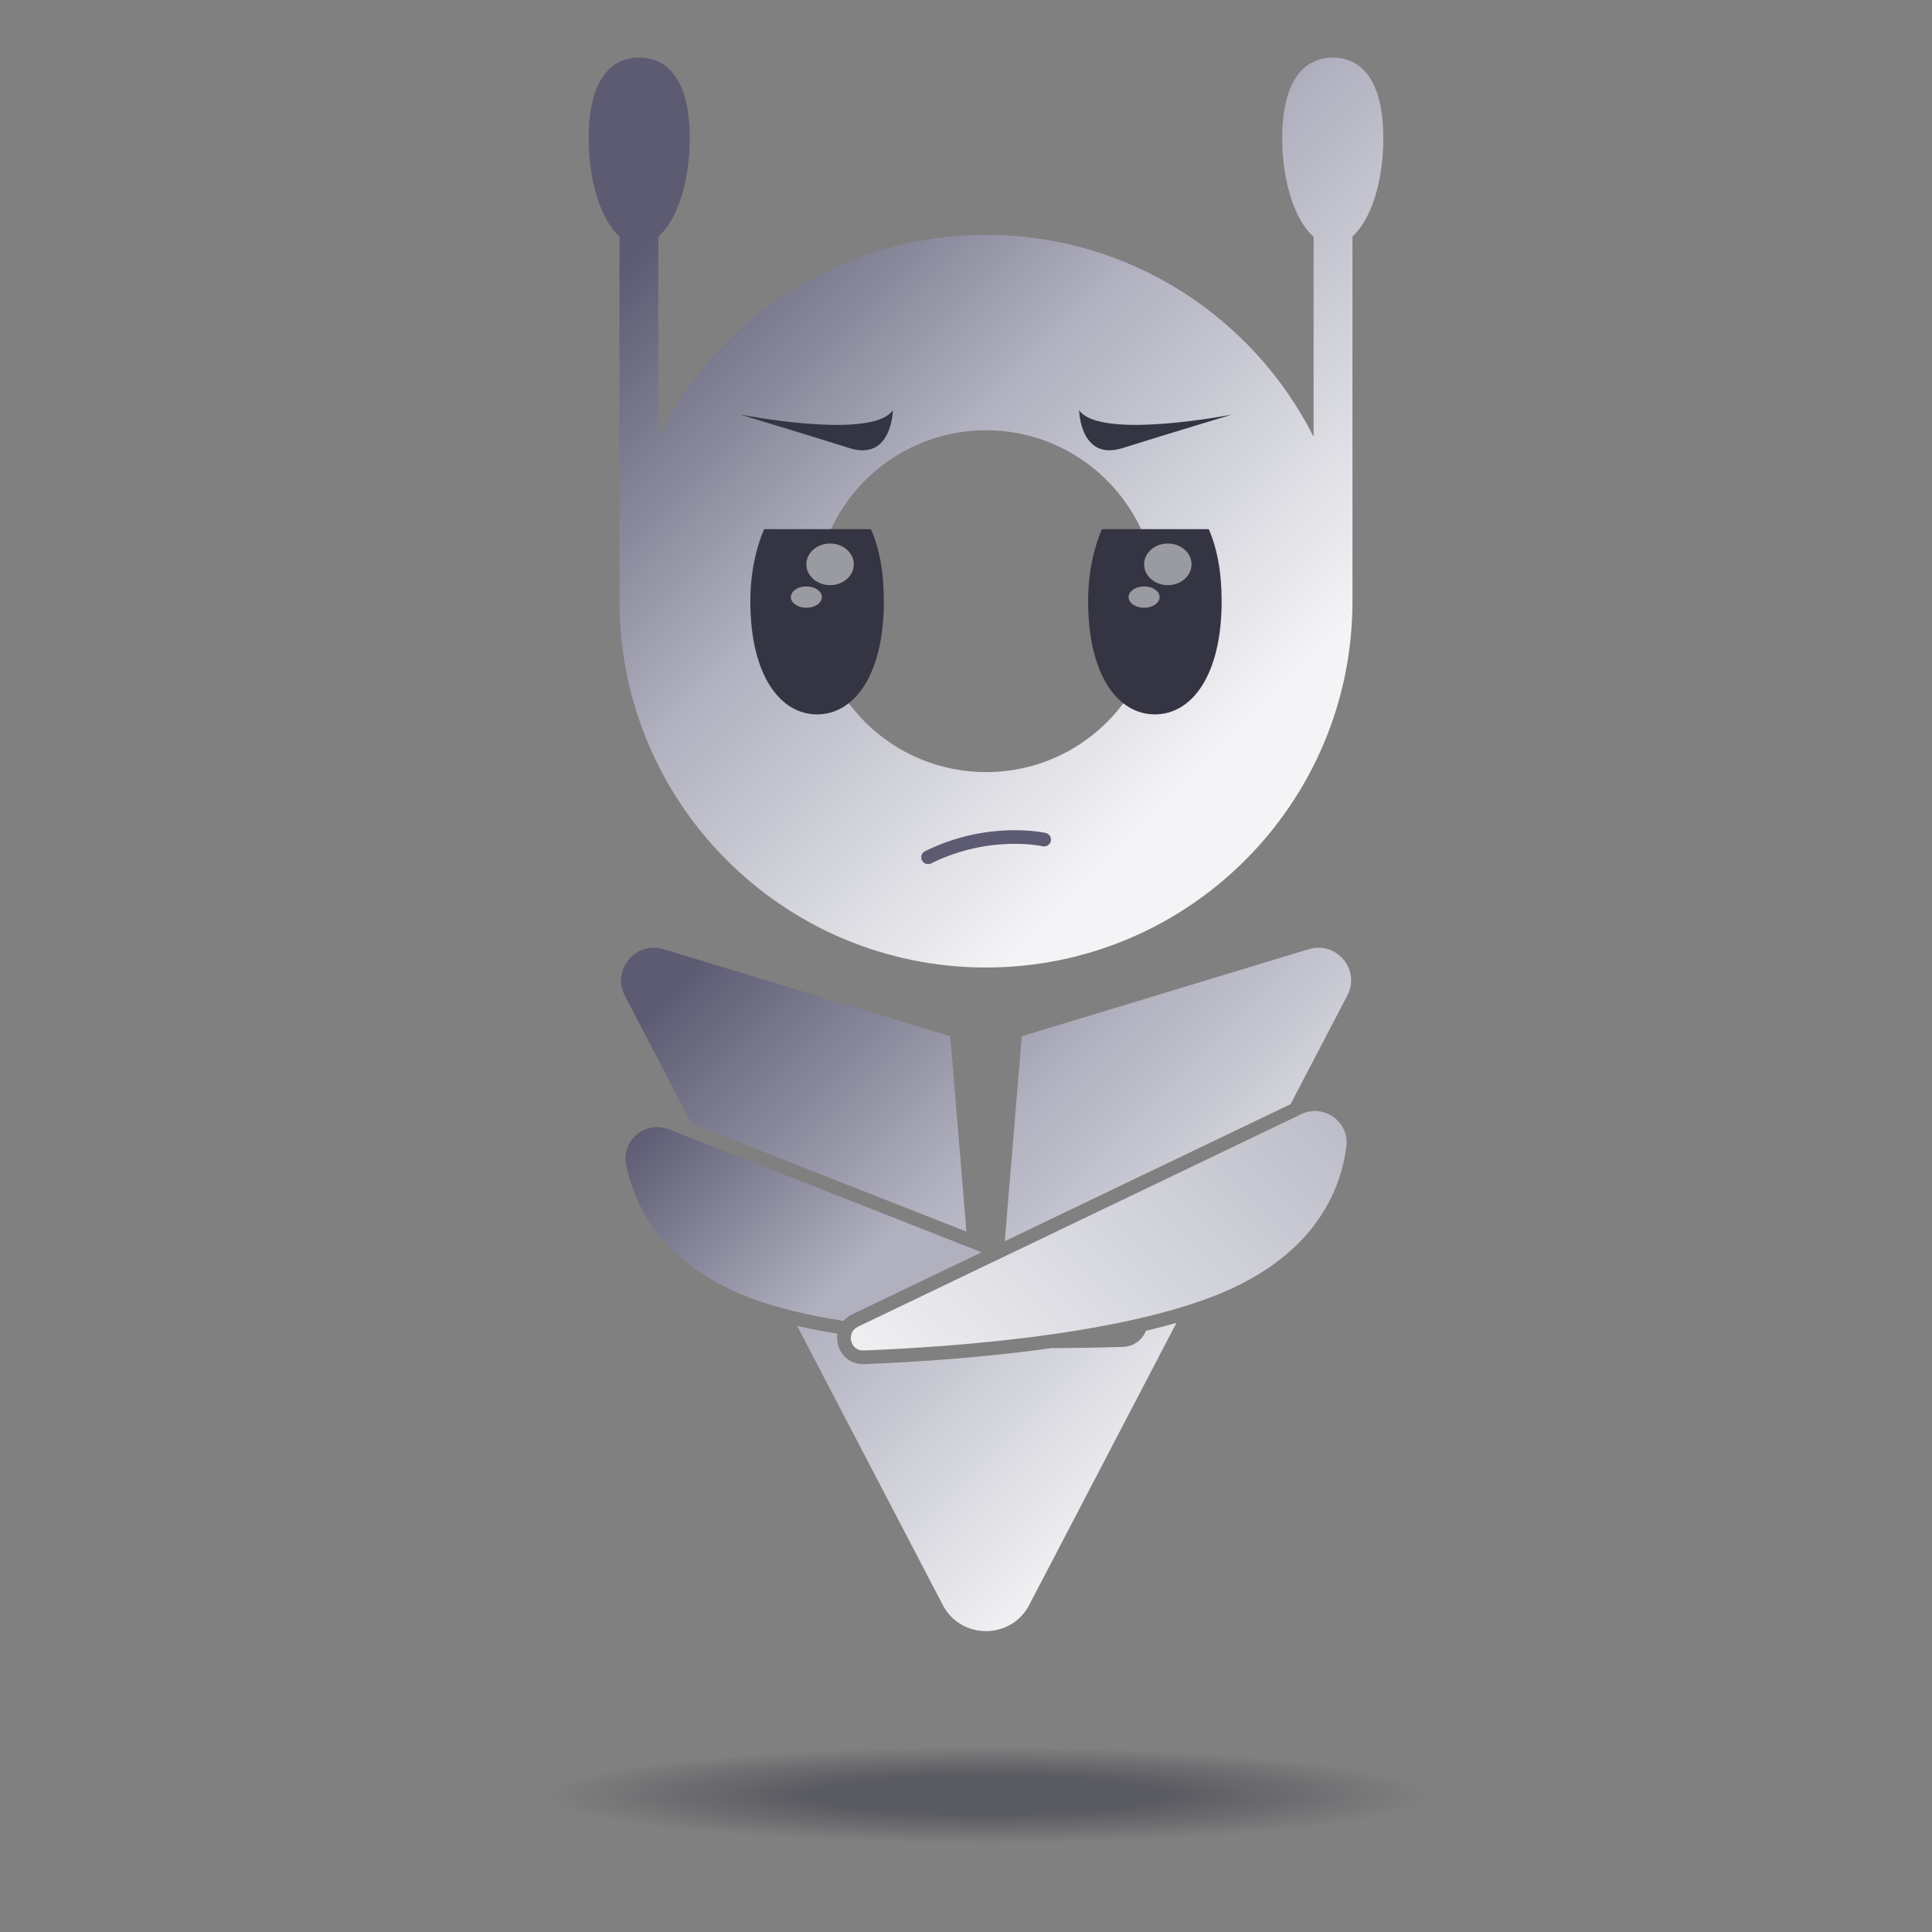 <svg xmlns="http://www.w3.org/2000/svg" xmlns:xlink="http://www.w3.org/1999/xlink" id="Calque_1" data-name="Calque 1" viewBox="0 0 566.93 566.93"><rect x="0" y="0" width="566.93" height="566.93" fill="#808080" stroke="none"/><defs><linearGradient id="Dégradé_sans_nom_15" x1="236.96" x2="408.1" y1="215.27" y2="386.41" data-name="Dégradé sans nom 15" gradientUnits="userSpaceOnUse"><stop offset=".1" stop-color="#5c5b72"/><stop offset=".5" stop-color="#b0b0bf"/><stop offset=".96" stop-color="#f4f4f6"/></linearGradient><linearGradient id="Dégradé_sans_nom_21" x1="196.97" x2="382.03" y1="26.73" y2="211.8" data-name="Dégradé sans nom 21" gradientUnits="userSpaceOnUse"><stop offset=".1" stop-color="#5c5b72"/><stop offset=".5" stop-color="#b0b0bf"/><stop offset=".96" stop-color="#f4f4f6"/></linearGradient><linearGradient id="Dégradé_sans_nom_27" x1="407.34" x2="264.91" y1="285.95" y2="428.38" data-name="Dégradé sans nom 27" gradientUnits="userSpaceOnUse"><stop offset="0" stop-color="#b0b0bf"/><stop offset="1" stop-color="#f4f4f6"/></linearGradient><linearGradient xlink:href="#Dégradé_sans_nom_15" id="Dégradé_sans_nom_15-2" x1="188.11" x2="359.25" y1="264.12" y2="435.26" data-name="Dégradé sans nom 15"/><linearGradient id="Dégradé_sans_nom_23" x1="196.87" x2="249.45" y1="321.3" y2="373.88" data-name="Dégradé sans nom 23" gradientUnits="userSpaceOnUse"><stop offset="0" stop-color="#5c5b72"/><stop offset="1" stop-color="#b0b0bf"/></linearGradient><linearGradient xlink:href="#Dégradé_sans_nom_15" id="Dégradé_sans_nom_15-3" x1="166.56" x2="337.7" y1="285.67" y2="456.81" data-name="Dégradé sans nom 15"/><radialGradient id="Dégradé_sans_nom_17" cx="289.33" cy="528.73" r="128.87" data-name="Dégradé sans nom 17" fx="289.33" fy="528.73" gradientTransform="matrix(1 0 -0 .11 .02 468.52)" gradientUnits="userSpaceOnUse"><stop offset=".4" stop-color="#343443" stop-opacity=".5"/><stop offset="1" stop-color="#343443" stop-opacity="0"/></radialGradient><style>.cls-1{fill:#343443}.cls-10{fill:#fff;opacity:.5}</style></defs><path d="m378.71 324.01 16.64-31.88c3.95-7.53-3.12-16.05-11.26-13.61l-84.26 25.55-4.98 60.14 83.86-40.2Z" style="fill:url(#Dégradé_sans_nom_15)"/><ellipse cx="289.33" cy="528.73" rx="130.92" ry="15.9" style="fill:url(#Dégradé_sans_nom_17)"/><path d="M391.09 16.9c-8.14 0-14.83 6.39-14.83 23.65 0 13 3.8 24.18 9.2 28.9v58.71c-17.72-35.14-54.07-59.24-96.13-59.24s-78.41 24.11-96.13 59.24V69.45c5.4-4.72 9.2-15.9 9.2-28.9 0-17.26-6.62-23.65-14.83-23.65s-14.83 6.39-14.83 23.65c0 13 3.73 24.11 9.05 28.82v107.08c0 59.32 48.14 107.46 107.54 107.46s107.54-48.14 107.54-107.46V69.37c5.32-4.72 9.05-15.82 9.05-28.82 0-17.26-6.62-23.65-14.83-23.65ZM289.33 226.57c-27.68 0-50.19-22.44-50.19-50.12s22.51-50.19 50.19-50.19 50.19 22.44 50.19 50.19-22.44 50.12-50.19 50.12Z" style="fill:url(#Dégradé_sans_nom_21)"/><path d="M354.69 155.28c2.38 5.34 3.79 12.4 3.79 21.13 0 21.79-8.77 33.22-19.59 33.22s-19.59-11.43-19.59-33.22c0-8.52 1.76-15.85 4.04-21.13h31.36Z" class="cls-1"/><ellipse cx="335.73" cy="175.21" class="cls-10" rx="4.55" ry="3.13"/><ellipse cx="342.69" cy="165.6" class="cls-10" rx="6.96" ry="6.11"/><path d="M316.66 120.38s.27 15.01 12.74 11.1c13.65-4.28 32.08-9.82 32.08-9.82s-38.62 7.58-44.82-1.28ZM262.01 120.4s-.28 15.01-12.75 11.09c-13.64-4.29-32.08-9.85-32.08-9.85s38.61 7.62 44.82-1.24ZM224.22 155.28c-2.28 5.29-4.04 12.61-4.04 21.13 0 21.79 8.77 33.22 19.59 33.22s19.59-11.43 19.59-33.22c0-8.73-1.41-15.8-3.79-21.13h-31.36Z" class="cls-1"/><ellipse cx="236.62" cy="175.21" class="cls-10" rx="4.55" ry="3.13"/><ellipse cx="243.58" cy="165.6" class="cls-10" rx="6.96" ry="6.11"/><path d="M306.4 246.38s-16.08-3.71-34.07 5.19" style="fill:none;stroke:#5c5b72;stroke-linecap:round;stroke-linejoin:round;stroke-width:4px"/><path d="M395.09 336.45c-1.58 12.04-8.13 28.48-30.26 40-28.33 14.78-83.52 18.74-111.39 19.84-3.98.17-5.25-5.24-1.68-6.98l130.04-62.34c6.63-3.21 14.23 2.23 13.29 9.48Z" style="fill:url(#Dégradé_sans_nom_27)"/><path d="m202.93 329.7 80.66 31.71-4.74-57.34-84.19-25.55c-8.14-2.43-15.21 6.08-11.33 13.61l19.61 37.57Z" style="fill:url(#Dégradé_sans_nom_15-2)"/><path d="m250.03 385.7 38.03-18.23-91.76-36.07c-6.84-2.72-14.03 3.25-12.57 10.42 2.45 11.89 10.17 27.82 33.08 37.7 8.49 3.67 19.16 6.27 30.7 8.1.68-.77 1.52-1.43 2.52-1.92Z" style="fill:url(#Dégradé_sans_nom_23)"/><path d="M336.29 390.49a7.525 7.525 0 0 1-6.81 4.74c-7.05.23-14.11.35-20.99.36h.05c-20.25 2.85-40.46 4.13-54.93 4.7h-.36c-3.6 0-6.57-2.37-7.39-5.9a7.977 7.977 0 0 1-.11-3.03c-4.38-.72-8.31-1.5-11.85-2.31l42.73 81.88c5.32 10.27 20.08 10.27 25.4 0l43.19-82.75c-2.9.83-5.88 1.6-8.94 2.32Z" style="fill:url(#Dégradé_sans_nom_15-3)"/></svg>